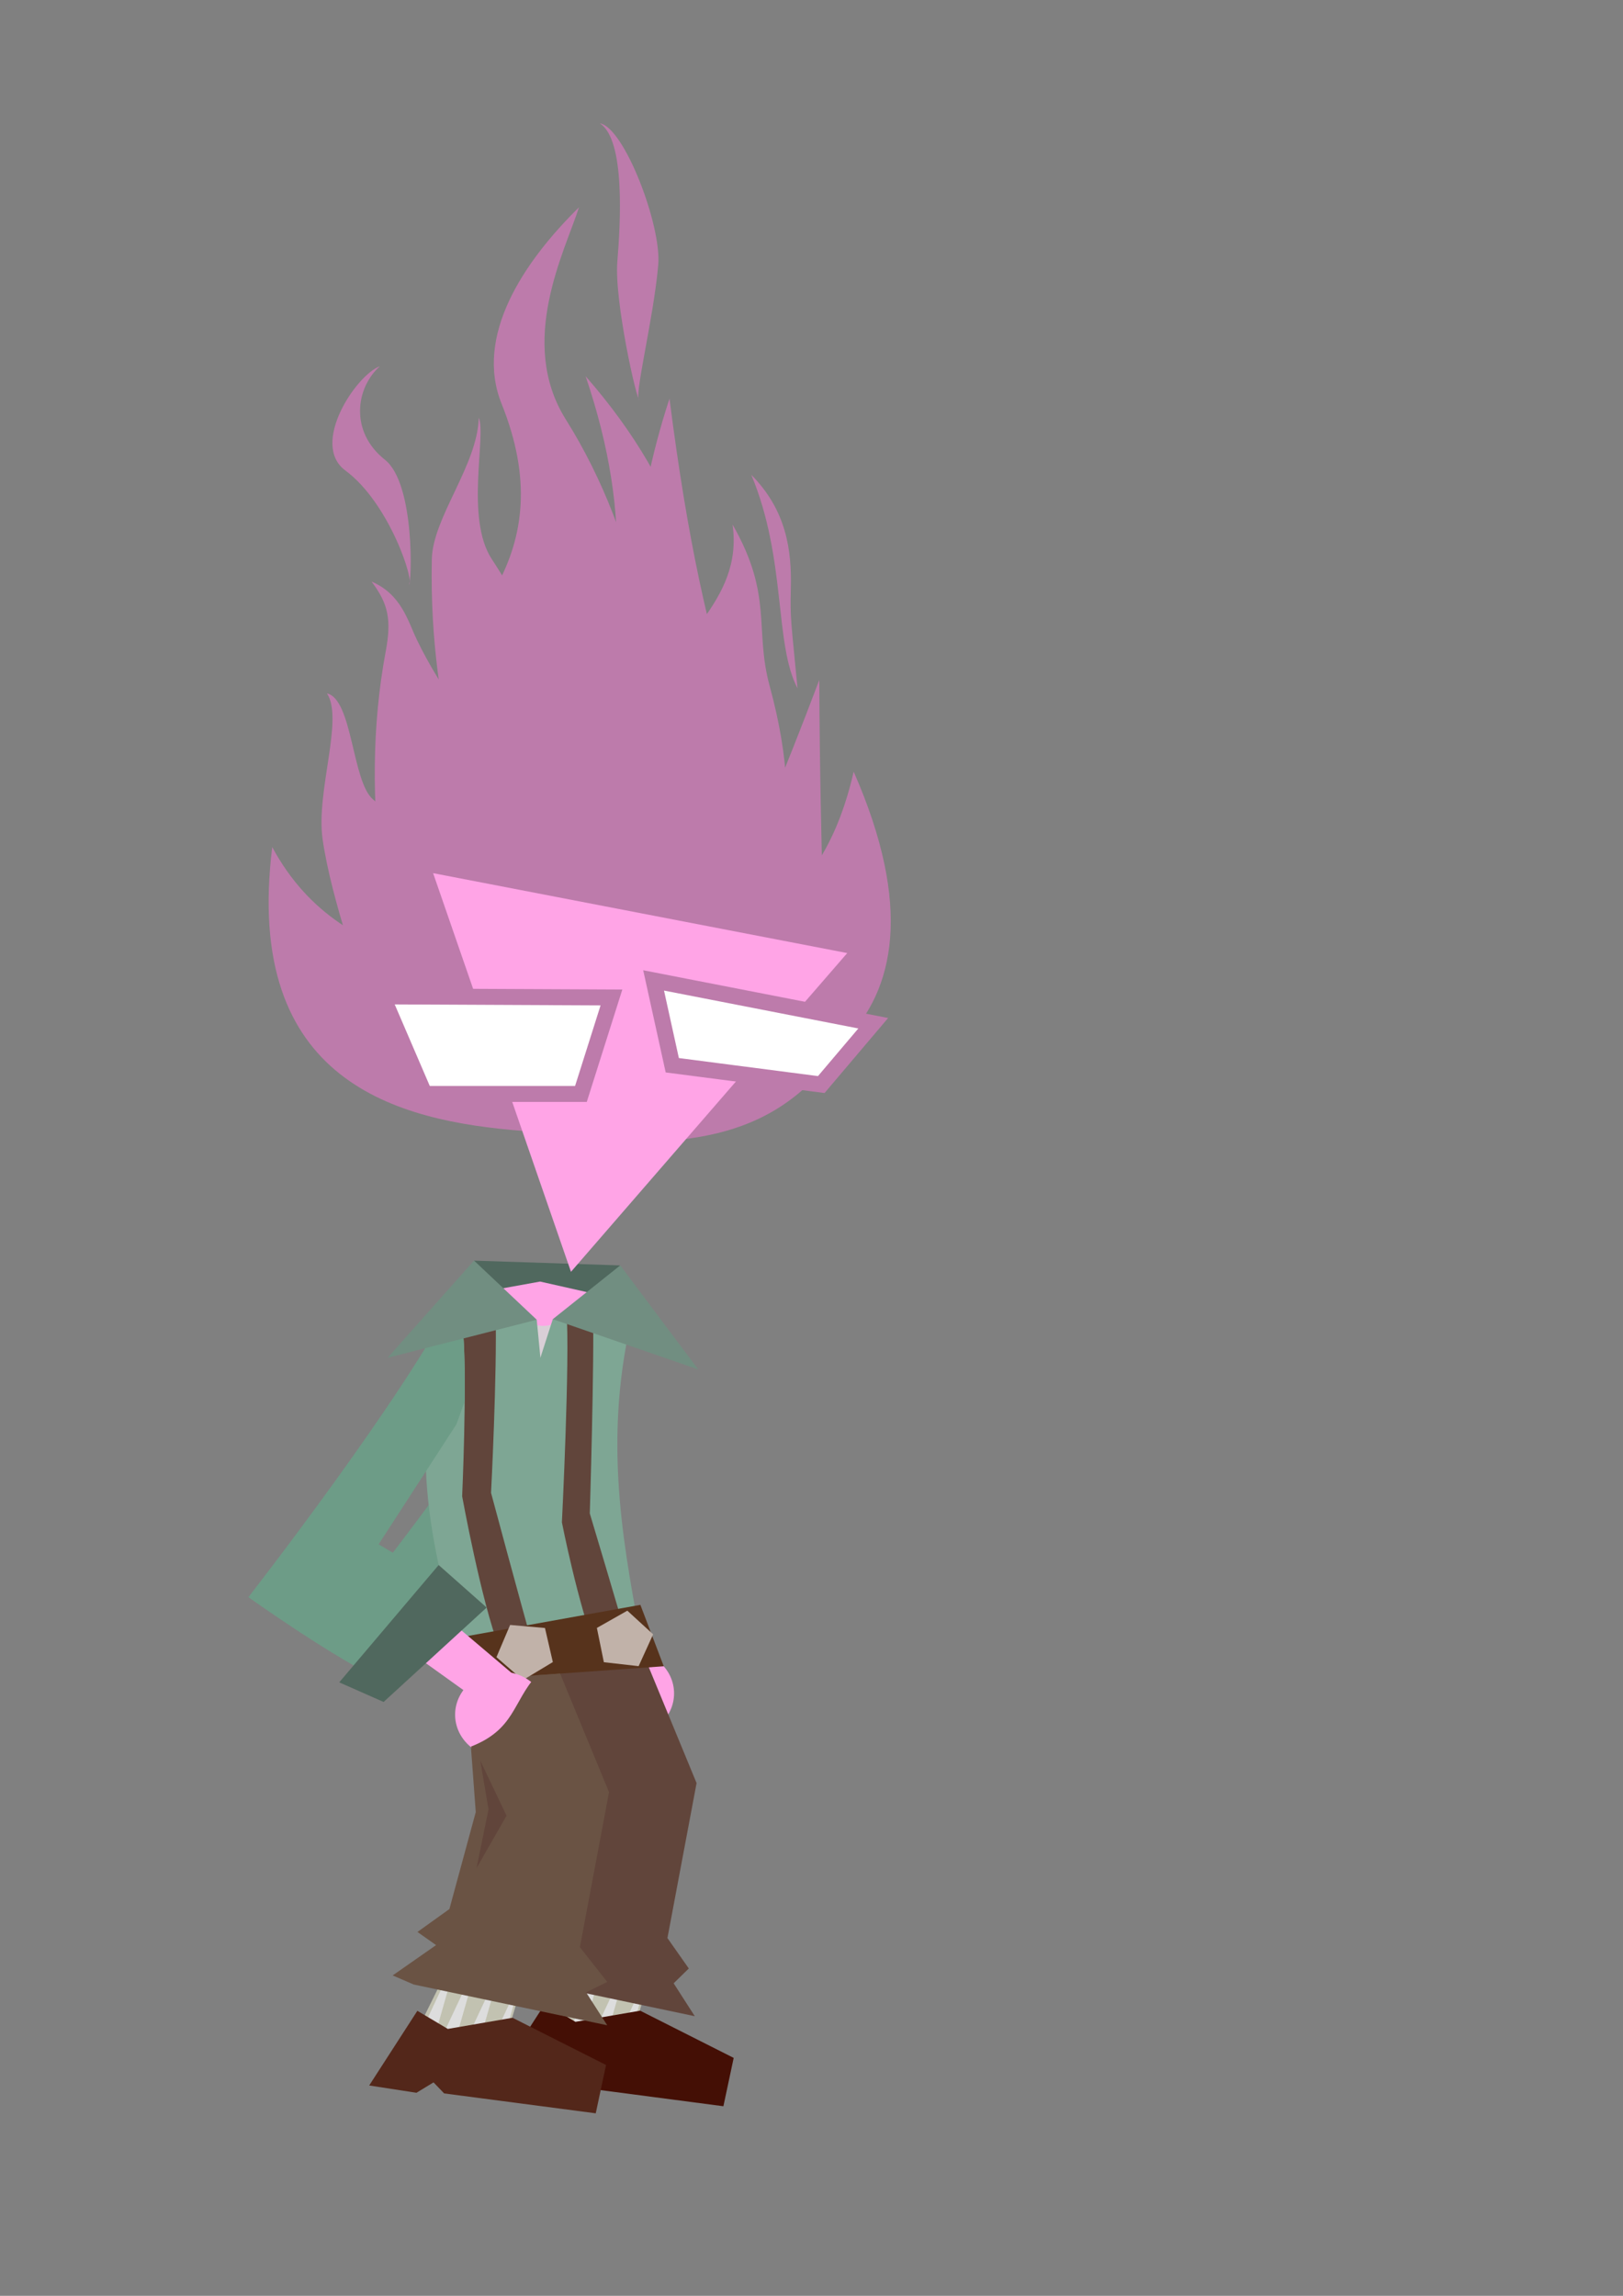 <?xml version="1.0" encoding="UTF-8" standalone="no"?>
<!-- Created with Inkscape (http://www.inkscape.org/) -->

<svg
   width="210mm"
   height="297mm"
   viewBox="0 0 210 297"
   version="1.1"
   id="svg5"
   inkscape:version="1.2.1 (9c6d41e410, 2022-07-14)"
   sodipodi:docname="инфернум.svg"
   xmlns:inkscape="http://www.inkscape.org/namespaces/inkscape"
   xmlns:sodipodi="http://sodipodi.sourceforge.net/DTD/sodipodi-0.dtd"
   xmlns="http://www.w3.org/2000/svg"
   xmlns:svg="http://www.w3.org/2000/svg">
  <rect x="0" y="0" width="210" height="297" fill="#808080" stroke="none"/>
  <sodipodi:namedview
     id="namedview7"
     pagecolor="#ffffff"
     bordercolor="#666666"
     borderopacity="1.0"
     inkscape:showpageshadow="2"
     inkscape:pageopacity="0.0"
     inkscape:pagecheckerboard="0"
     inkscape:deskcolor="#d1d1d1"
     inkscape:document-units="mm"
     showgrid="false"
     inkscape:zoom="0.93806818"
     inkscape:cx="331.5324"
     inkscape:cy="541.00545"
     inkscape:window-width="2464"
     inkscape:window-height="1413"
     inkscape:window-x="87"
     inkscape:window-y="-9"
     inkscape:window-maximized="1"
     inkscape:current-layer="layer1" />
  <defs
     id="defs2" />
  <g
     inkscape:label="Слой 1"
     inkscape:groupmode="layer"
     id="layer1">
    <path
       id="rect17436-1"
       style="fill:#c2c2b1;fill-opacity:1;fill-rule:evenodd;stroke-width:0.265"
       d="m 77.169,248.28 h 9.168 l -4.281,14.224 -12.814,1.795 z"
       sodipodi:nodetypes="ccccc" />
    <path
       id="path17592-6"
       style="fill:#dddddd;fill-opacity:1;stroke-width:2.065;stroke-dashoffset:11.665;paint-order:markers stroke fill"
       inkscape:transform-center-x="-0.18753773"
       inkscape:transform-center-y="0.37291924"
       d="m 75.898,251.538 -5.133,10.928 1.239,2.701 z m 2.578,0.893 -5.133,10.928 1.239,2.701 z m 2.875,0.995 -5.133,10.928 1.239,2.701 z m 2.588,1.636 -5.133,10.928 1.239,2.701 z" />
    <path
       id="rect17439-5"
       style="fill:#440f05;fill-opacity:1;fill-rule:evenodd;stroke-width:0.265"
       d="m 70.519,259.214 3.939,2.343 8.373,-1.443 12.101,6.108 -1.332,6.253 -19.617,-2.574 -1.371,-1.428 -2.216,1.346 -6.11,-0.947 z"
       sodipodi:nodetypes="cccccccccc" />
    <path
       id="rect17436"
       style="fill:#c2c2b1;fill-opacity:1;fill-rule:evenodd;stroke-width:0.265"
       d="m 60.653,249.196 h 9.168 l -4.281,14.224 -12.814,1.795 z"
       sodipodi:nodetypes="ccccc" />
    <g
       id="g17360"
       transform="translate(-43.414,93.842)">
      <ellipse
         style="fill:#ffa4e6;fill-opacity:1;fill-rule:evenodd;stroke-width:0.265"
         id="path16158-2"
         cx="124.661"
         cy="125.226"
         rx="5.97"
         ry="5.563" />
      <path
         id="rect16155-8"
         style="fill:#ffa4e6;fill-rule:evenodd;stroke-width:0.265"
         d="m 99.271,107.353 8.678,-2.831 20.149,17.08 -3.438,3.95 z"
         sodipodi:nodetypes="ccccc" />
      <path
         id="path15956-1"
         style="fill:#6d9c87;fill-opacity:1;stroke-width:2.065;stroke-dashoffset:11.665;paint-order:markers stroke fill"
         inkscape:transform-center-x="2.9492904"
         inkscape:transform-center-y="0.54259082"
         d="m 118.855,70.646 0.897,5.379 c 0.194,2.89 0.205,5.779 0.181,8.668 v 0 l -1.078,2.972 -10.06,15.517 c 0,0 8.725,5.195 12.339,7.244 l -11.382,10.615 c -6.528,-2.958 -17.809,-11.02 -17.809,-11.02 0,0 20.603,-26.424 26.912,-39.376 z"
         sodipodi:nodetypes="cccccccccc" />
      <path
         id="rect15959-0"
         style="fill:#50685e;fill-rule:evenodd;stroke-width:0.265"
         d="m 103.697,121.042 12.865,-15.178 0.654,3.812 -0.654,-3.812 v 0 l 6.211,5.499 -1.101,1.009 -2.087,1.912 -1.64,1.502 -8.508,7.794 z"
         sodipodi:nodetypes="ccccccccccc" />
    </g>
    <path
       id="path13725-2"
       style="fill:#61453b;fill-opacity:1;stroke-width:2.065;stroke-dashoffset:11.665;paint-order:markers stroke fill"
       inkscape:transform-center-x="-1.3680514"
       inkscape:transform-center-y="0.3490188"
       d="m 90.13,230.671 -3.77,20.049 2.764,3.935 -1.961,1.916 2.736,4.257 -25.042,-5.274 8.031,-22.304 -1.396,-18.865 11.53,-0.943 z"
       sodipodi:nodetypes="cccccccccc" />
    <path
       id="path17592"
       style="fill:#dddddd;fill-opacity:1;stroke-width:2.065;stroke-dashoffset:11.665;paint-order:markers stroke fill"
       inkscape:transform-center-x="-0.18753773"
       inkscape:transform-center-y="0.37291924"
       d="m 59.382,252.454 -5.133,10.928 1.239,2.701 z m 2.578,0.893 -5.133,10.928 1.239,2.701 z m 2.875,0.995 -5.133,10.928 1.239,2.701 z m 2.588,1.636 -5.133,10.928 1.239,2.701 z" />
    <path
       id="path13725"
       style="fill:#6a5344;stroke-width:2.065;stroke-dashoffset:11.665;paint-order:markers stroke fill"
       inkscape:transform-center-x="-1.3680514"
       inkscape:transform-center-y="0.3490188"
       d="m 78.802,231.845 -3.77,20.049 3.539,4.499 -2.736,1.352 2.736,4.257 -25.042,-5.274 -2.722,-1.175 5.617,-3.922 -2.409,-1.701 4.133,-2.964 3.41,-12.542 -1.396,-18.865 11.53,-0.943 z"
       sodipodi:nodetypes="cccccccccccccc" />
    <path
       id="path13638"
       style="fill:#50685e;stroke-width:2.065;stroke-dashoffset:11.665;paint-order:markers stroke fill"
       inkscape:transform-center-x="0.35096486"
       inkscape:transform-center-y="1.0519751"
       d="m 69.923,175.642 -8.593,-12.557 18.922,0.615 z"
       sodipodi:nodetypes="cccc" />
    <path
       id="path12875"
       style="fill:#7ea694;stroke-width:2.065;stroke-dashoffset:11.665;paint-order:markers stroke fill"
       inkscape:transform-center-x="2.150642"
       inkscape:transform-center-y="1.8746686"
       d="M 60.164,215.558 C 56.029,201.244 52.371,186.931 57.823,172.617 l 23.453,0.069 c -3.062,15.146 -0.482,28.036 1.947,40.986 z"
       sodipodi:nodetypes="ccccc" />
    <path
       id="path13398-2"
       style="fill:#d9cfd7;fill-opacity:1;stroke-width:2.065;stroke-dashoffset:11.665;paint-order:markers stroke fill"
       inkscape:transform-center-x="0.62786625"
       inkscape:transform-center-y="-0.040711701"
       d="m 69.923,175.642 -6.387,-6.226 6.623,-1.355 5.676,1.122 z"
       sodipodi:nodetypes="ccccc" />
    <path
       id="path13398"
       style="fill:#ffa4e6;stroke-width:2.065;stroke-dashoffset:11.665;paint-order:markers stroke fill"
       inkscape:transform-center-x="0.62786625"
       inkscape:transform-center-y="-0.040711701"
       d="m 70.33,171.525 c -3.207,0.029 -7.941,-4.379 -7.941,-4.379 l 7.496,-1.355 7.521,1.695 c 0,0 -4.141,4.013 -7.075,4.039 z"
       sodipodi:nodetypes="scccs" />
    <g
       id="g10520"
       transform="translate(-13.538,88.846)">
      <path
         id="path10297"
         style="fill:#bd7bab;stroke-width:0.265;stroke-dashoffset:11.665;paint-order:markers stroke fill"
         inkscape:transform-center-x="-0.9972006"
         inkscape:transform-center-y="-0.2208556"
         d="m 98.374,53.151 26.832,-10.255 c -7.081,9.494 -13.337,20.271 -45.955,14.202 z"
         sodipodi:nodetypes="cccc" />
      <path
         id="path6889"
         style="fill:#bd7bab;stroke-width:0.265;stroke-dashoffset:11.665;paint-order:markers stroke fill"
         inkscape:transform-center-x="-0.63461432"
         inkscape:transform-center-y="-3.5401513"
         d="M 55.846,0.858 C 59.159,1.588 59.088,12.321 61.815,14.582 72.675,23.585 76.331,36.726 76.253,36.688 75.292,15.381 68.979,5.259 69.412,-16.5 c 0.107,-5.398 5.916,-12.151 6.073,-18.311 0.999,2.359 -1.79,13.035 1.695,18.311 13.148,19.905 13.333,44.609 26.46,52.036 17.78,10.06 2.065,15.56 5.395,18.911 -1.183,-0.197 -41.275,9.108 -42.92,-5.077 0,0 -0.402,3.649 -2.518,-1.931 C 60.475,39.202 56.386,27.447 55.283,19.743 54.391,13.509 58.044,4.216 55.846,0.858 Z"
         sodipodi:nodetypes="cscscsscsssc" />
      <path
         id="path7048"
         style="fill:#bd7bab;stroke-width:0.265;stroke-dashoffset:11.665;paint-order:markers stroke fill"
         inkscape:transform-center-x="4.9358984"
         inkscape:transform-center-y="-3.1997469"
         d="m 89.315,-40.17 c 25.934,29.619 13.51,57.273 7.512,85.256 -1.402,6.538 0.129,-6.603 0,0 L 73.576,37.87 C 81.493,13.582 102.051,-2.541 89.315,-40.17 Z"
         sodipodi:nodetypes="csccc" />
      <path
         id="path7051"
         style="fill:#bd7bab;stroke-width:0.265;stroke-dashoffset:11.665;paint-order:markers stroke fill"
         inkscape:transform-center-x="-5.8875552"
         inkscape:transform-center-y="-2.2263271"
         d="M 100.164,-37.275 C 90.681,-8.499 97.029,19.398 95.461,47.735 L 120.677,35.18 C 111.084,10.667 104.811,-0.678 100.164,-37.275 Z"
         sodipodi:nodetypes="cccc" />
      <path
         id="path7054"
         style="fill:#bd7bab;stroke-width:0.265;stroke-dashoffset:11.665;paint-order:markers stroke fill"
         inkscape:transform-center-x="-1.8333325"
         inkscape:transform-center-y="-0.10459464"
         d="m 58.223,-27.98 c -4.601,-3.399 1.408,-12.382 4.464,-13.479 -3.088,2.742 -3.966,8.428 0.661,12.092 3.953,3.13 3.461,16.304 3.083,16.169 0.841,-0.221 -2.48,-10.552 -8.207,-14.782 z"
         sodipodi:nodetypes="scscs" />
      <path
         id="path7054-7"
         style="fill:#bd7bab;stroke-width:0.265;stroke-dashoffset:11.665;paint-order:markers stroke fill"
         inkscape:transform-center-x="2.5976176"
         inkscape:transform-center-y="0.60240859"
         d="m 98.708,-54.561 c 0.447,-5.126 -4.41,-17.831 -7.556,-18.328 3.321,2.103 2.668,12.969 2.264,17.899 -0.411,5.025 2.532,18.141 2.879,17.94 -0.867,-0.064 1.794,-10.417 2.412,-17.51 z"
         sodipodi:nodetypes="scscs" />
      <path
         id="path8509"
         style="fill:#bd7bab;stroke-width:0.265;stroke-dashoffset:11.665;paint-order:markers stroke fill"
         inkscape:transform-center-x="0.8022563"
         inkscape:transform-center-y="-1.025704"
         d="m 88.452,-62.026 c -1.803,5.661 -7.998,17.414 -1.706,27.44 19.599,31.232 10.653,73.943 11.243,86.286 L 77.792,-13.005 c 3.491,-6.438 4.574,-13.825 0.642,-23.615 -3.495,-8.701 2.718,-18.23 10.018,-25.406 z"
         sodipodi:nodetypes="csccsc" />
      <path
         id="path8512"
         style="fill:#bd7bab;stroke-width:0.265;stroke-dashoffset:11.665;paint-order:markers stroke fill"
         inkscape:transform-center-x="-3.191045"
         inkscape:transform-center-y="-2.0729028"
         d="m 61.614,-13.608 c 3.86,1.644 4.709,5.125 5.843,7.482 C 73.842,7.145 86.57,18.69 94.119,23.721 L 81.41,49.451 77.432,49.743 c -2.078,-3.063 -6.063,4.741 -7.899,0.234 -5.899,-14.482 -9.712,-35.22 -6.091,-54.529 0.776,-4.139 0.332,-6.191 -1.829,-9.057 z"
         sodipodi:nodetypes="cscccssc" />
      <path
         id="path9243"
         style="fill:#bd7bab;stroke-width:0.265;stroke-dashoffset:11.665;paint-order:markers stroke fill"
         inkscape:transform-center-x="2.115507"
         inkscape:transform-center-y="1.714131"
         d="m 108.324,-20.986 c 5.283,9.22 2.79,13.504 4.802,20.89 C 123.513,38.054 94.037,39.243 88.477,51.416 l 2.91,-5.332 -2.339,-18.139 c 8.999,-5.4 7.825,-12.777 9.806,-26.642 1.044,-7.306 10.941,-12.035 9.47,-22.289 z"
         sodipodi:nodetypes="cscccsc" />
      <path
         id="path9246"
         style="fill:#bd7bab;stroke-width:0.265;stroke-dashoffset:11.665;paint-order:markers stroke fill"
         inkscape:transform-center-x="5.1929518"
         inkscape:transform-center-y="0.66580135"
         d="M 119.546,-0.874 C 119.739,48.367 123.269,42.602 109.035,54.447 L 92.438,25.352 c 13.774,-6.691 7.21,26.274 27.107,-26.226 z"
         sodipodi:nodetypes="cccc" />
      <path
         id="path9249"
         style="fill:#bd7bab;stroke-width:0.265;stroke-dashoffset:11.665;paint-order:markers stroke fill"
         inkscape:transform-center-x="-1.1884309"
         inkscape:transform-center-y="0.04278028"
         d="m 116.73,0.201 c -3.033,-5.745 -1.41,-16.686 -5.981,-27.619 4.518,4.552 5.243,9.707 5.115,14.68 -0.104,4.043 0.036,4.183 0.866,12.939 z"
         sodipodi:nodetypes="ccsc" />
      <path
         id="path9282"
         style="fill:#bd7bab;stroke-width:0.265;stroke-dashoffset:11.665;paint-order:markers stroke fill"
         inkscape:transform-center-x="-2.8763491"
         inkscape:transform-center-y="3.6936712"
         d="m 48.763,20.742 c 9.379,17.419 29.064,15.518 43.347,18.839 L 81.104,57.447 C 65.051,56.189 44.973,51.255 48.763,20.742 Z"
         sodipodi:nodetypes="cccc" />
      <path
         id="path9282-9"
         style="fill:#bd7bab;stroke-width:0.265;stroke-dashoffset:11.665;paint-order:markers stroke fill"
         inkscape:transform-center-x="2.8763496"
         inkscape:transform-center-y="3.6936712"
         d="M 123.995,10.981 C 118.598,34.65 101.418,33.973 87.135,37.294 L 98.142,55.16 C 114.195,53.903 139.393,46.054 123.995,10.981 Z"
         sodipodi:nodetypes="cccc" />
    </g>
    <path
       sodipodi:type="star"
       style="fill:#ffa4e6;fill-opacity:1;stroke-width:0.236;stroke-dashoffset:11.665;paint-order:markers stroke fill"
       id="path9307"
       inkscape:flatsided="true"
       sodipodi:sides="3"
       sodipodi:cx="98.435898"
       sodipodi:cy="30.179485"
       sodipodi:r1="28.081459"
       sodipodi:r2="14.04073"
       sodipodi:arg1="2.0007488"
       sodipodi:arg2="3.0479464"
       inkscape:rounded="0"
       inkscape:randomized="0"
       d="M 86.731,55.705 82.183,7.28 126.394,27.554 Z"
       inkscape:transform-center-x="-2.9810121"
       inkscape:transform-center-y="5.1547324"
       transform="matrix(1.09,-0.266,0.266,1.09,-35.475,126.882)" />
    <path
       id="rect10574"
       style="fill:#ffffff;fill-rule:evenodd;stroke:#bd7bab;stroke-width:2.065;stroke-dasharray:none;stroke-opacity:1;paint-order:markers stroke fill"
       d="m 49.5,128.897 29.615,0.141 -3.949,12.481 H 54.929 Z"
       sodipodi:nodetypes="ccccc" />
    <path
       id="rect10574-7"
       style="fill:#ffffff;fill-rule:evenodd;stroke:#bd7bab;stroke-width:2.065;stroke-dasharray:none;stroke-opacity:1;paint-order:markers stroke fill"
       d="m 112.988,132.371 -28.418,-5.539 2.416,10.974 19.277,2.5 z"
       sodipodi:nodetypes="ccccc" />
    <path
       id="path13401"
       style="fill:#7ea694;stroke-width:2.065;stroke-dashoffset:11.665;paint-order:markers stroke fill"
       inkscape:transform-center-x="0.75166514"
       inkscape:transform-center-y="-0.27101099"
       d="m 70.072,177.177 -9.259,-3.026 -1.762,-6.907 10.397,3.497 z"
       sodipodi:nodetypes="ccccc" />
    <path
       id="path13401-4"
       style="fill:#7ea694;stroke-width:2.065;stroke-dashoffset:11.665;paint-order:markers stroke fill"
       inkscape:transform-center-x="-0.75166486"
       inkscape:transform-center-y="-0.27101099"
       d="m 69.923,175.642 10.238,-1.577 1.762,-6.907 -10.397,3.497 z"
       sodipodi:nodetypes="ccccc" />
    <path
       id="path14666"
       style="fill:#61453b;fill-opacity:1;stroke-width:2.065;stroke-dashoffset:11.665;paint-order:markers stroke fill"
       inkscape:transform-center-x="3.6424632"
       inkscape:transform-center-y="2.935437"
       d="m 69.175,213.743 -4.559,-0.51 c -2.346,-6.062 -4.818,-19.665 -4.818,-19.665 0,0 0.65,-14.44 0.15,-20.945 l 4.174,-2.963 c 0.219,7.986 -0.586,23.461 -0.586,23.461 0,0 3.868,14.437 5.639,20.623 z"
       sodipodi:nodetypes="ccccccc" />
    <path
       id="path14666-2"
       style="fill:#61453b;fill-opacity:1;stroke-width:2.065;stroke-dashoffset:11.665;paint-order:markers stroke fill"
       inkscape:transform-center-x="3.6424632"
       inkscape:transform-center-y="2.935437"
       d="m 81.815,214.423 -4.559,-0.51 c -2.493,-6.443 -4.551,-16.973 -4.551,-16.973 0,0 1.06,-21.193 0.592,-27.28 l 3.429,-0.752 c 0.198,7.215 -0.413,26.878 -0.413,26.878 0,0 3.577,11.91 5.503,18.638 z"
       sodipodi:nodetypes="ccccccc" />
    <path
       id="rect13670"
       style="fill:#57331c;fill-rule:evenodd;stroke-width:0.265"
       d="m 57.412,212.201 25.446,-4.588 3.025,7.945 -26.831,1.895 z"
       sodipodi:nodetypes="ccccc" />
    <path
       id="path11760-6"
       style="fill:#718e81;stroke-width:2.065;stroke-dashoffset:11.665;paint-order:markers stroke fill"
       inkscape:transform-center-x="0.36533455"
       inkscape:transform-center-y="-0.8895826"
       d="M 90.351,177.164 80.252,163.699 71.527,170.655 Z"
       sodipodi:nodetypes="cccc" />
    <path
       sodipodi:type="star"
       style="fill:#c1b2a9;fill-opacity:1;stroke:none;stroke-width:1.778;stroke-dasharray:none;stroke-dashoffset:11.665;stroke-opacity:1;paint-order:markers stroke fill"
       id="path14725"
       inkscape:flatsided="true"
       sodipodi:sides="5"
       sodipodi:cx="80.434135"
       sodipodi:cy="124.64174"
       sodipodi:r1="3.3146024"
       sodipodi:r2="1.6573013"
       sodipodi:arg1="-1.3089969"
       sodipodi:arg2="-0.68067837"
       inkscape:rounded="0"
       inkscape:randomized="0"
       d="m 81.292,121.44 2.452,3.028 -2.122,3.268 -3.764,-1.008 -0.204,-3.891 z"
       inkscape:transform-center-x="0.63705901"
       inkscape:transform-center-y="-0.47720468"
       transform="matrix(1.044,0.509,-0.509,1.044,47.457,42.446)" />
    <path
       sodipodi:type="star"
       style="fill:#c1b2a9;fill-opacity:1;stroke:none;stroke-width:1.778;stroke-dasharray:none;stroke-dashoffset:11.665;stroke-opacity:1;paint-order:markers stroke fill"
       id="path14725-7"
       inkscape:flatsided="true"
       sodipodi:sides="5"
       sodipodi:cx="80.434135"
       sodipodi:cy="124.64174"
       sodipodi:r1="3.3146024"
       sodipodi:r2="1.6573013"
       sodipodi:arg1="-1.3089969"
       sodipodi:arg2="-0.68067837"
       inkscape:rounded="0"
       inkscape:randomized="0"
       d="m 81.292,121.44 2.452,3.028 -2.122,3.268 -3.764,-1.008 -0.204,-3.891 z"
       inkscape:transform-center-x="0.72797963"
       inkscape:transform-center-y="-0.54941353"
       transform="matrix(1.149,-0.172,0.172,1.149,-33.122,82.814)" />
    <path
       id="path15445"
       style="fill:#61453b;fill-opacity:1;stroke-width:2.065;stroke-dashoffset:11.665;paint-order:markers stroke fill"
       inkscape:transform-center-x="-0.34095715"
       inkscape:transform-center-y="0.07703624"
       d="m 65.54,234.886 -3.89,6.805 1.562,-7.628 -1.071,-6.3 z"
       sodipodi:nodetypes="ccccc" />
    <ellipse
       style="fill:#ffa4e6;fill-opacity:1;fill-rule:evenodd;stroke-width:0.265"
       id="path16158"
       cx="64.857"
       cy="221.823"
       rx="5.97"
       ry="5.563" />
    <path
       id="rect16155"
       style="fill:#ffa4e6;fill-rule:evenodd;stroke-width:0.265"
       d="m 39.467,203.951 8.678,-2.831 20.149,17.08 -3.438,3.95 z"
       sodipodi:nodetypes="ccccc" />
    <path
       id="path16083"
       style="fill:#6a5344;stroke-width:2.065;stroke-dashoffset:11.665;paint-order:markers stroke fill"
       inkscape:transform-center-x="0.33380752"
       inkscape:transform-center-y="-1.117075"
       d="m 74.888,229.277 -12.748,-1.513 -1.208,-1.811 c 5.678,-2.233 5.38,-5.727 8.507,-9.235 l 3.026,-0.214 z"
       sodipodi:nodetypes="cccccc" />
    <path
       id="path15956"
       style="fill:#6d9c87;fill-opacity:1;stroke-width:2.065;stroke-dashoffset:11.665;paint-order:markers stroke fill"
       inkscape:transform-center-x="2.9492904"
       inkscape:transform-center-y="0.54259082"
       d="m 59.051,167.244 0.897,5.379 c 0.194,2.89 0.205,5.779 0.181,8.668 v 0 l -1.078,2.972 -10.06,15.517 c 0,0 8.725,5.195 12.339,7.244 l -11.382,10.615 c -6.528,-2.958 -17.809,-11.02 -17.809,-11.02 0,0 20.603,-26.424 26.912,-39.376 z"
       sodipodi:nodetypes="cccccccccc" />
    <path
       id="rect15959"
       style="fill:#50685e;fill-rule:evenodd;stroke-width:0.265"
       d="m 43.893,217.639 12.865,-15.178 0.654,3.812 -0.654,-3.812 v 0 l 6.211,5.499 -1.101,1.009 -2.087,1.912 -1.64,1.502 -8.508,7.794 z"
       sodipodi:nodetypes="ccccccccccc" />
    <path
       id="path11760"
       style="fill:#718e81;stroke-width:2.065;stroke-dashoffset:11.665;paint-order:markers stroke fill"
       inkscape:transform-center-x="-0.14921895"
       inkscape:transform-center-y="-1.2183261"
       d="m 50.149,175.653 11.182,-12.58 8.118,7.656 z"
       sodipodi:nodetypes="cccc" />
    <path
       id="rect17439-5-8"
       style="fill:#53271a;fill-opacity:1;fill-rule:evenodd;stroke-width:0.265"
       d="m 54.003,260.13 3.939,2.343 8.373,-1.443 12.101,6.108 -1.332,6.253 -19.617,-2.574 -1.371,-1.428 -2.216,1.346 -6.11,-0.947 z"
       sodipodi:nodetypes="cccccccccc" />
  </g>
</svg>
